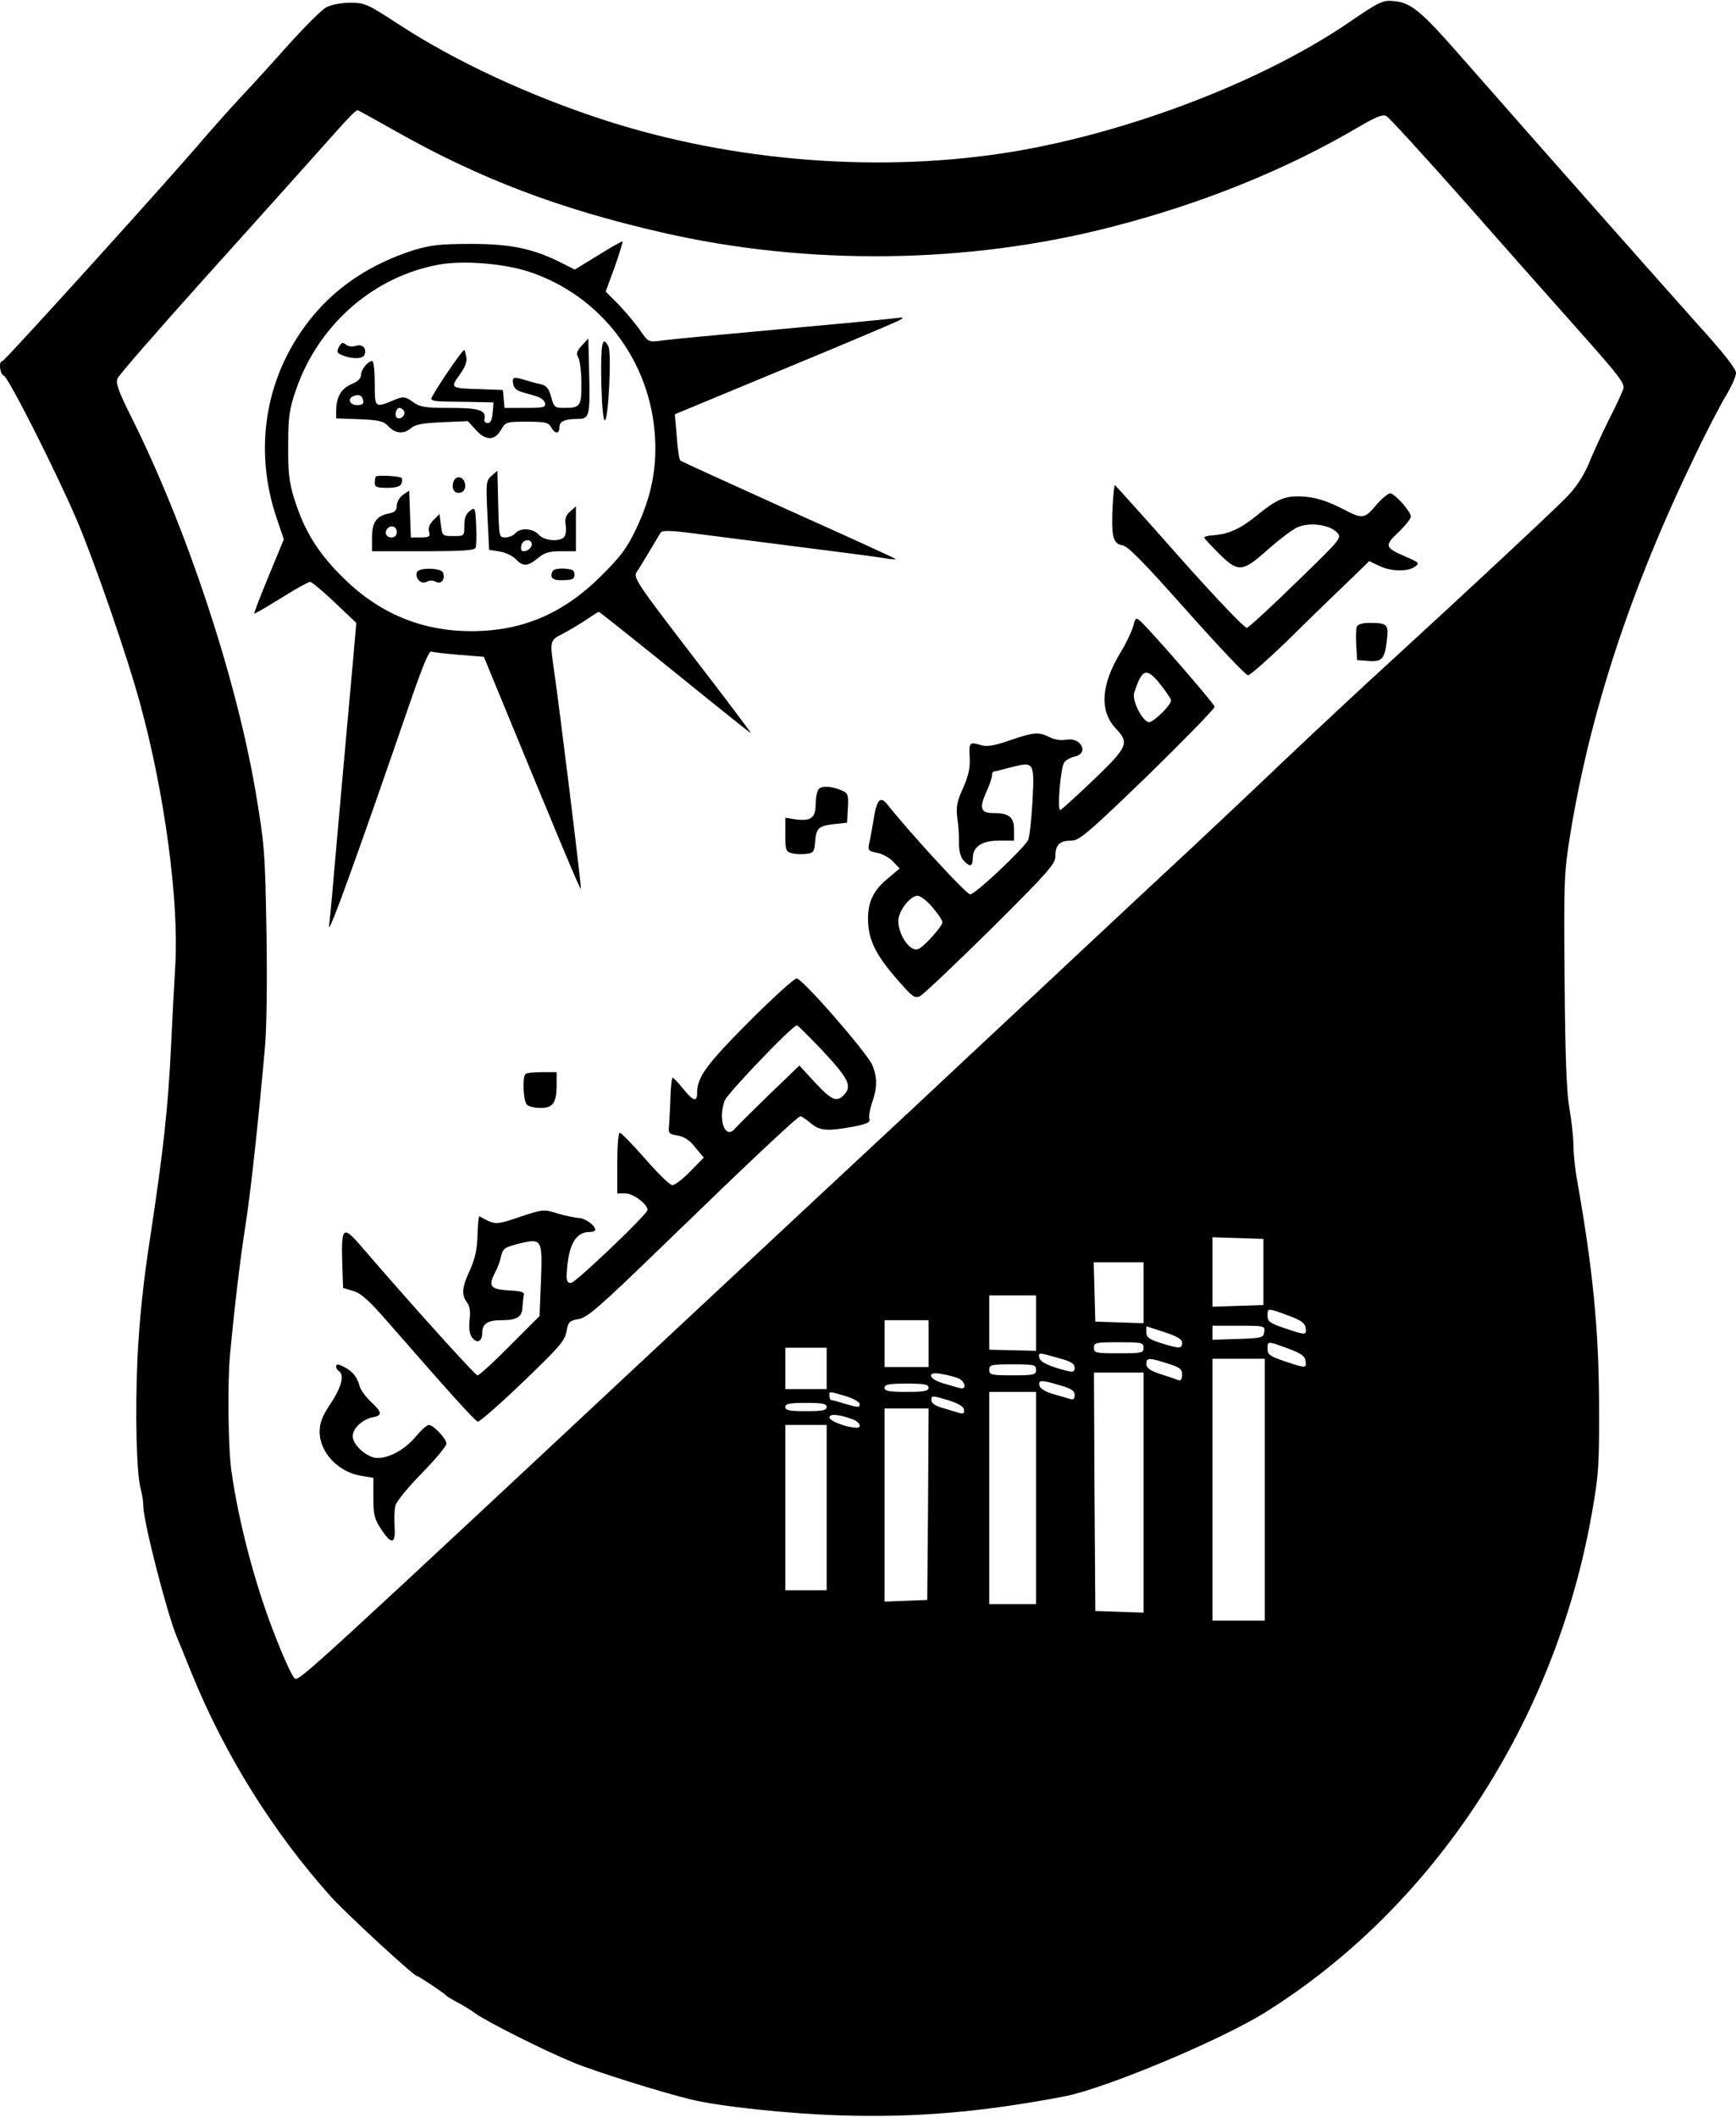 <?xml version="1.0" standalone="no"?>
<!DOCTYPE svg PUBLIC "-//W3C//DTD SVG 20010904//EN"
 "http://www.w3.org/TR/2001/REC-SVG-20010904/DTD/svg10.dtd">
<svg version="1.0" xmlns="http://www.w3.org/2000/svg"
 width="630pt" height="768pt" viewBox="0 0 630 768"
 preserveAspectRatio="xMidYMid meet">

<g transform="translate(0,768) scale(0.1,-0.1)"
fill="#000000" stroke="none">
<path d="M4890 7595 c-310 -210 -784 -392 -1206 -464 -482 -81 -1025 -39
-1499 116 -266 87 -531 210 -734 342 -118 77 -127 81 -180 81 -35 0 -68 -7
-88 -17 -17 -10 -77 -70 -134 -133 -56 -63 -134 -149 -173 -190 -39 -42 -97
-107 -130 -145 -114 -136 -729 -815 -737 -815 -15 0 -10 -47 5 -53 17 -7 187
-343 264 -522 65 -153 184 -496 231 -670 89 -325 141 -717 127 -950 -3 -49
-10 -178 -15 -285 -11 -231 -28 -383 -76 -700 -25 -160 -39 -298 -46 -435 -9
-203 -4 -423 12 -479 5 -17 9 -44 9 -60 0 -55 86 -390 122 -476 6 -14 30 -72
53 -130 121 -298 297 -579 508 -814 58 -63 299 -286 311 -286 6 0 99 -62 106
-71 3 -3 21 -14 40 -24 19 -10 49 -28 65 -40 41 -30 250 -135 355 -178 79 -33
329 -111 430 -135 105 -25 349 -51 535 -57 273 -9 515 11 819 69 148 29 562
202 725 303 614 382 1055 1056 1188 1813 25 141 27 176 26 400 -1 266 -23 489
-79 804 -8 43 -14 102 -14 131 0 29 -7 90 -15 136 -10 61 -15 187 -17 464 -3
358 -2 388 20 525 72 443 218 890 450 1370 43 91 96 192 116 225 20 33 36 70
36 82 0 15 -47 75 -138 175 -128 143 -576 649 -863 976 -143 163 -179 193
-241 198 -40 4 -51 -1 -168 -81z m-3454 -391 c306 -173 594 -282 964 -367 529
-122 1111 -115 1631 19 329 84 638 209 899 363 63 37 88 47 101 40 10 -5 134
-141 276 -301 142 -161 333 -377 425 -480 150 -169 167 -191 158 -212 -5 -13
-28 -64 -53 -112 -24 -49 -57 -120 -72 -158 -20 -46 -46 -85 -80 -120 -56 -57
-367 -347 -639 -596 -100 -91 -271 -251 -381 -355 -110 -105 -263 -249 -340
-321 -77 -71 -250 -233 -385 -359 -135 -127 -408 -381 -605 -566 -198 -184
-531 -495 -740 -690 -1488 -1390 -1508 -1408 -1525 -1399 -9 5 -46 86 -82 182
-65 170 -123 391 -148 570 -12 82 -15 322 -5 425 16 171 37 349 56 468 19 123
46 369 70 640 7 72 9 243 6 425 -5 291 -7 314 -40 511 -72 419 -253 962 -452
1359 -45 90 -55 119 -49 136 5 13 144 172 309 356 165 183 354 394 420 468
110 124 134 149 143 150 2 0 64 -34 138 -76z m3149 -4139 l0 -120 -92 -3 -93
-3 0 126 0 126 93 -3 92 -3 0 -120z m-435 -75 l0 -111 -87 3 -88 3 -3 108 -3
107 91 0 90 0 0 -110z m-390 -111 l0 -100 -85 2 -85 2 0 98 0 99 85 0 85 0 0
-101z m915 28 c46 -17 61 -27 63 -45 4 -27 1 -27 -76 -1 -53 18 -62 24 -62 45
0 29 -1 29 75 1z m-1305 -102 l0 -85 -80 0 -80 0 0 85 0 85 80 0 80 0 0 -85z
m920 3 c0 -22 -9 -22 -77 -1 -43 14 -53 21 -53 39 l0 22 65 -21 c48 -16 65
-26 65 -39z m298 40 c-3 -22 -8 -23 -95 -26 l-93 -3 0 26 0 25 96 0 c93 0 95
-1 92 -22z m-438 -58 c0 -19 -7 -20 -90 -20 -83 0 -90 1 -90 20 0 19 7 20 90
20 83 0 90 -1 90 -20z m525 -3 c46 -17 61 -27 63 -45 4 -27 1 -27 -76 -1 -53
18 -62 24 -62 45 0 29 -1 29 75 1z m-1675 -72 l0 -75 -75 0 -75 0 0 75 0 75
75 0 75 0 0 -75z m840 38 c46 -12 60 -21 60 -35 0 -15 -5 -17 -27 -12 -64 16
-98 32 -101 47 -4 21 -5 21 68 0z m397 -20 c45 -14 53 -20 53 -41 0 -15 -5
-22 -12 -20 -7 3 -37 13 -65 22 -40 13 -53 23 -53 37 0 23 9 24 77 2z m353
-458 l0 -475 -95 0 -95 0 0 475 0 475 95 0 95 0 0 -475z m-830 435 c0 -18 -7
-20 -85 -20 -78 0 -85 2 -85 20 0 18 7 20 85 20 78 0 85 -2 85 -20z m-284 -30
c28 -11 34 -44 7 -36 -10 2 -37 10 -60 17 -55 16 -61 45 -7 34 20 -3 47 -10
60 -15z m674 -415 l0 -436 -87 3 -88 3 -3 433 -2 432 90 0 90 0 0 -435z m-304
389 c42 -12 54 -20 54 -35 0 -15 -5 -19 -19 -14 -10 3 -38 11 -62 18 -27 8
-45 20 -47 30 -4 21 6 21 74 1z m-476 -9 c0 -12 -16 -15 -80 -15 -64 0 -80 3
-80 15 0 12 16 15 80 15 64 0 80 -3 80 -15z m-302 -30 c31 -10 52 -22 52 -30
0 -12 -7 -12 -47 0 -27 8 -51 15 -55 15 -5 0 -8 7 -8 15 0 18 -5 18 58 0z
m692 -370 l0 -385 -85 0 -85 0 0 385 0 385 85 0 85 0 0 -385z m-262 321 c3
-13 -1 -17 -15 -13 -10 3 -37 11 -60 18 -30 8 -43 18 -43 30 0 16 3 16 57 0
39 -12 59 -23 61 -35z m-498 9 c0 -12 -15 -15 -75 -15 -60 0 -75 3 -75 15 0
12 15 15 75 15 60 0 75 -3 75 -15z m368 -352 l-3 -348 -77 -3 -78 -3 0 351 0
350 80 0 80 0 -2 -347z m-270 306 c22 -9 31 -29 11 -29 -34 0 -99 24 -99 37 0
15 35 12 88 -8z m-98 -319 l0 -300 -75 0 -75 0 0 300 0 300 75 0 75 0 0 -300z"/>
<path d="M2171 6754 l-85 -52 -46 23 c-104 53 -186 70 -330 70 -114 0 -147 -4
-210 -23 -150 -48 -273 -128 -365 -239 -171 -207 -219 -479 -129 -739 l24 -71
-55 -133 c-30 -73 -54 -134 -52 -136 1 -2 45 24 97 56 52 33 100 59 105 59 6
0 46 -33 89 -74 l79 -75 -11 -127 c-11 -120 -65 -721 -77 -863 -3 -36 -8 -85
-11 -110 -4 -41 103 256 293 808 48 139 70 192 79 188 8 -3 53 -8 102 -12 l88
-7 25 -61 c261 -634 324 -784 327 -781 3 3 -75 638 -98 797 -15 103 -15 105
33 129 23 12 61 35 84 50 23 16 44 29 46 29 3 0 127 -99 277 -220 149 -121
273 -220 275 -220 2 0 -93 127 -212 281 -201 262 -215 283 -203 303 8 11 29
46 47 76 18 30 36 60 40 67 6 9 33 9 118 -2 556 -71 675 -86 705 -92 19 -3 33
-3 30 -1 -3 3 -178 83 -390 178 -212 96 -388 176 -391 179 -4 3 -10 42 -13 87
l-7 81 393 163 c216 89 404 169 418 176 24 13 23 14 -15 9 -22 -3 -211 -21
-420 -40 -209 -19 -401 -37 -426 -41 -46 -6 -47 -5 -77 39 -17 24 -52 66 -77
92 l-47 47 33 90 c17 49 30 90 28 92 -2 1 -42 -21 -88 -50z m-251 -60 c260
-86 441 -323 457 -600 7 -116 -14 -219 -69 -334 -33 -69 -56 -100 -127 -170
-137 -137 -287 -200 -470 -200 -182 0 -336 65 -467 195 -91 90 -140 170 -176
285 -19 61 -23 97 -22 195 0 104 4 131 28 200 81 237 282 412 519 455 90 16
235 4 327 -26z"/>
<path d="M2112 6427 c-19 -21 -22 -29 -13 -45 6 -12 11 -54 11 -95 0 -82 -4
-87 -65 -87 -31 0 -35 3 -45 40 -8 31 -17 41 -38 46 -15 3 -40 10 -56 15 -42
13 -48 11 -44 -13 2 -15 13 -25 31 -30 15 -5 39 -11 54 -16 15 -4 29 -15 31
-25 3 -15 -6 -17 -72 -17 l-75 0 -3 33 -3 32 -80 3 c-111 3 -112 4 -77 52 20
28 28 48 24 65 -2 14 -6 25 -7 25 -9 0 -125 -173 -120 -178 8 -8 11 -9 128
-10 l98 -2 -3 -37 c-2 -26 -8 -38 -18 -38 -8 0 -14 6 -12 14 7 33 -19 41 -125
41 -92 0 -109 3 -135 22 -27 19 -34 20 -62 9 -77 -32 -76 -33 -76 58 0 44 -4
81 -9 81 -16 0 -41 -31 -41 -51 0 -12 -12 -24 -35 -33 -37 -16 -55 -47 -55
-96 l0 -28 84 -3 c72 -3 88 -7 106 -26 25 -27 56 -29 82 -6 14 13 43 18 112
21 l94 4 28 -31 c36 -40 69 -41 92 -1 17 29 19 30 94 30 67 0 79 -3 88 -20 14
-25 30 -26 30 -1 0 22 19 31 66 31 43 0 46 10 42 168 l-3 124 -23 -25z m-794
-200 c3 -12 -4 -17 -22 -17 -27 0 -37 24 -13 33 19 8 32 2 35 -16z m148 -38
c8 -14 -11 -33 -25 -25 -11 7 -4 36 9 36 5 0 12 -5 16 -11z"/>
<path d="M1230 6421 c-9 -18 -7 -23 15 -31 37 -14 72 -12 78 3 9 23 -8 40 -32
32 -12 -4 -28 -2 -36 5 -11 9 -16 7 -25 -9z"/>
<path d="M2182 6298 c2 -87 7 -143 13 -143 13 0 25 244 13 268 -22 43 -28 12
-26 -125z"/>
<path d="M1784 5954 c-20 -18 -21 -25 -15 -144 l6 -125 38 -6 c21 -3 47 -16
58 -27 26 -28 44 -28 81 3 24 20 41 25 84 25 l54 0 0 82 0 81 -21 -19 c-16
-14 -20 -27 -16 -50 3 -17 0 -37 -6 -43 -18 -18 -72 -13 -92 9 -21 24 -67 26
-85 5 -7 -8 -23 -15 -36 -15 -23 0 -23 1 -26 121 l-3 121 -21 -18z m146 -249
c0 -16 -27 -32 -37 -22 -3 4 -3 13 0 22 8 20 37 20 37 0z"/>
<path d="M1364 5951 c-2 -2 -4 -13 -4 -23 0 -15 8 -18 45 -18 32 0 47 5 52 15
3 9 3 18 0 21 -7 7 -87 11 -93 5z"/>
<path d="M1645 5930 c-8 -26 7 -45 30 -36 21 8 16 50 -7 54 -10 2 -19 -5 -23
-18z"/>
<path d="M1463 5885 c-13 -9 -23 -27 -23 -39 0 -18 -7 -25 -29 -29 -45 -9 -61
-32 -61 -88 l0 -49 185 0 c147 0 187 3 191 13 3 8 4 44 2 81 -3 65 -4 67 -23
52 -14 -10 -20 -26 -20 -53 0 -38 0 -38 -40 -38 -39 0 -40 1 -45 40 l-5 40
-22 -22 c-14 -14 -20 -29 -16 -42 5 -18 1 -21 -30 -21 l-36 0 -3 85 -3 85 -22
-15z m-23 -135 c0 -13 -7 -20 -20 -20 -19 0 -27 20 -13 33 13 14 33 6 33 -13z"/>
<path d="M1513 5604 c-8 -22 16 -46 35 -35 10 6 24 6 34 0 19 -10 34 8 26 33
-6 18 -88 20 -95 2z"/>
<path d="M2004 5605 c-9 -23 3 -32 43 -30 31 1 38 5 38 20 0 16 -8 20 -38 22
-25 1 -40 -3 -43 -12z"/>
<path d="M4038 5848 c-6 -110 1 -142 34 -146 20 -2 74 -57 235 -238 114 -128
214 -234 222 -234 8 0 80 64 160 142 80 79 176 172 213 207 l67 65 36 -17 c43
-21 104 -22 130 -3 18 13 15 15 -33 36 -77 33 -79 40 -27 89 25 24 45 49 45
57 0 18 -59 84 -75 84 -7 0 -28 -17 -46 -37 -49 -58 -52 -58 -131 -17 -52 26
-89 38 -133 42 -71 5 -98 -6 -180 -73 -55 -44 -97 -63 -152 -67 -18 -1 -33 -5
-33 -8 0 -3 24 -29 53 -58 71 -70 85 -69 178 14 41 36 89 73 108 81 43 19 114
10 142 -18 20 -20 19 -21 -147 -182 -91 -89 -172 -163 -179 -165 -8 -2 -118
114 -245 257 -127 144 -233 261 -234 261 -2 0 -6 -33 -8 -72z"/>
<path d="M4112 5406 c-6 -19 -26 -62 -46 -94 -71 -118 -77 -213 -15 -277 48
-51 41 -66 -82 -184 -61 -58 -116 -108 -121 -110 -12 -4 0 145 13 171 5 9 22
19 39 23 54 12 23 72 -32 61 -17 -3 -41 0 -58 9 -40 20 -58 19 -145 -11 -54
-19 -83 -24 -103 -18 -44 13 -46 11 -43 -43 2 -39 -4 -67 -24 -112 -22 -49
-26 -68 -21 -108 4 -26 7 -68 6 -92 0 -28 6 -51 16 -62 23 -26 34 -24 34 6 0
43 33 65 95 65 l55 0 0 40 c0 45 -18 60 -75 60 -46 0 -52 17 -26 76 12 25 21
53 21 60 0 8 2 14 5 14 2 0 29 7 60 15 89 23 89 22 82 -122 -4 -68 -11 -132
-16 -141 -18 -33 -192 -197 -210 -197 -14 0 -212 215 -303 329 -24 29 -37 13
-48 -60 -6 -32 -12 -71 -16 -85 -5 -24 -2 -27 28 -33 19 -3 46 -18 59 -32 l24
-25 -44 -37 c-51 -42 -71 -84 -71 -145 0 -79 29 -136 124 -241 37 -42 47 -49
65 -40 11 5 126 114 256 242 209 208 235 237 235 266 0 41 16 56 57 56 30 0
58 24 279 237 134 131 243 243 242 249 -3 13 -231 275 -267 308 -19 17 -20 17
-29 -18z m102 -213 c20 -25 36 -50 36 -54 0 -17 -63 -79 -80 -79 -23 0 -63 79
-54 106 29 90 45 95 98 27z m-830 -805 c20 -23 36 -47 36 -55 0 -7 -20 -33
-44 -59 -39 -40 -47 -44 -65 -35 -27 15 -51 62 -51 100 0 35 43 91 70 91 10 0
35 -19 54 -42z"/>
<path d="M4924 5406 c-3 -7 -4 -38 -2 -67 l3 -54 41 -3 c50 -4 59 7 67 75 7
58 2 63 -64 63 -24 0 -42 -5 -45 -14z"/>
<path d="M2972 4818 c-6 -6 -12 -31 -12 -55 0 -50 -16 -63 -72 -56 l-38 6 0
-61 c0 -57 2 -62 24 -68 13 -3 37 -4 52 -2 26 3 29 7 32 43 4 51 12 58 69 65
l47 5 3 52 c3 42 0 54 -14 61 -34 18 -78 23 -91 10z"/>
<path d="M2718 3973 c-155 -156 -188 -201 -188 -258 0 -35 -14 -31 -51 15 -18
22 -35 40 -38 40 -3 0 -7 -33 -8 -73 -1 -39 -4 -85 -5 -102 -3 -27 0 -30 31
-35 24 -4 43 -16 64 -43 l31 -37 -49 -50 c-27 -28 -56 -50 -65 -50 -9 0 -53
43 -98 95 -46 52 -87 95 -93 95 -5 0 -9 -48 -9 -110 l0 -110 30 0 c28 0 80
-39 80 -60 0 -15 -262 -265 -278 -265 -14 0 -17 8 -15 40 6 98 32 145 82 145
12 0 21 4 21 8 0 17 -38 43 -61 43 -13 1 -47 8 -75 16 -50 16 -53 16 -137 -12
-88 -30 -90 -30 -147 2 -3 2 -6 -29 -7 -67 -1 -52 -9 -86 -27 -127 -30 -63
-32 -91 -11 -119 10 -13 13 -33 9 -64 -3 -31 0 -51 10 -64 18 -22 36 -13 36
18 0 33 19 46 70 46 56 0 75 12 76 47 1 15 3 35 5 43 3 12 -8 16 -54 18 -67 4
-76 15 -51 64 10 18 20 46 23 62 6 26 13 31 65 44 83 20 85 17 79 -138 l-5
-125 -107 -107 c-59 -60 -112 -108 -118 -108 -9 0 -252 270 -422 468 -66 77
-73 71 -69 -59 l3 -92 37 -11 c28 -8 58 -35 125 -112 226 -259 316 -359 327
-362 6 -1 80 63 164 144 132 126 153 151 158 184 6 34 10 38 43 44 32 5 75 42
307 267 325 315 489 469 499 469 4 0 20 -11 37 -25 33 -28 60 -30 153 -13 52
10 64 16 60 29 -3 8 2 35 10 59 19 53 19 91 1 135 -20 46 -254 315 -275 315
-9 0 -87 -71 -173 -157z m267 -105 c94 -101 107 -128 80 -158 -28 -31 -45 -24
-107 42 l-57 62 -108 -104 c-59 -57 -115 -113 -125 -124 -36 -44 -64 31 -38
101 10 26 246 273 262 273 3 0 45 -42 93 -92z"/>
<path d="M1907 3783 c-12 -11 -8 -98 5 -111 7 -7 29 -12 50 -12 45 0 58 19 58
84 l0 46 -53 0 c-30 0 -57 -3 -60 -7z"/>
<path d="M1220 2721 c0 -6 5 -13 10 -16 21 -13 9 -59 -30 -117 -31 -47 -40
-70 -40 -103 0 -75 69 -148 153 -160 l42 -7 0 -72 c0 -62 4 -78 28 -114 38
-58 53 -55 49 8 -2 28 -1 63 3 77 3 15 47 68 96 118 49 50 89 98 89 107 0 18
-47 68 -64 68 -6 0 -27 -18 -46 -41 -40 -48 -96 -79 -140 -79 -37 0 -90 47
-90 79 0 28 34 60 70 68 39 7 38 18 -5 58 -19 18 -37 43 -40 56 -8 31 -25 53
-52 67 -26 14 -33 15 -33 3z"/>
</g>
</svg>
